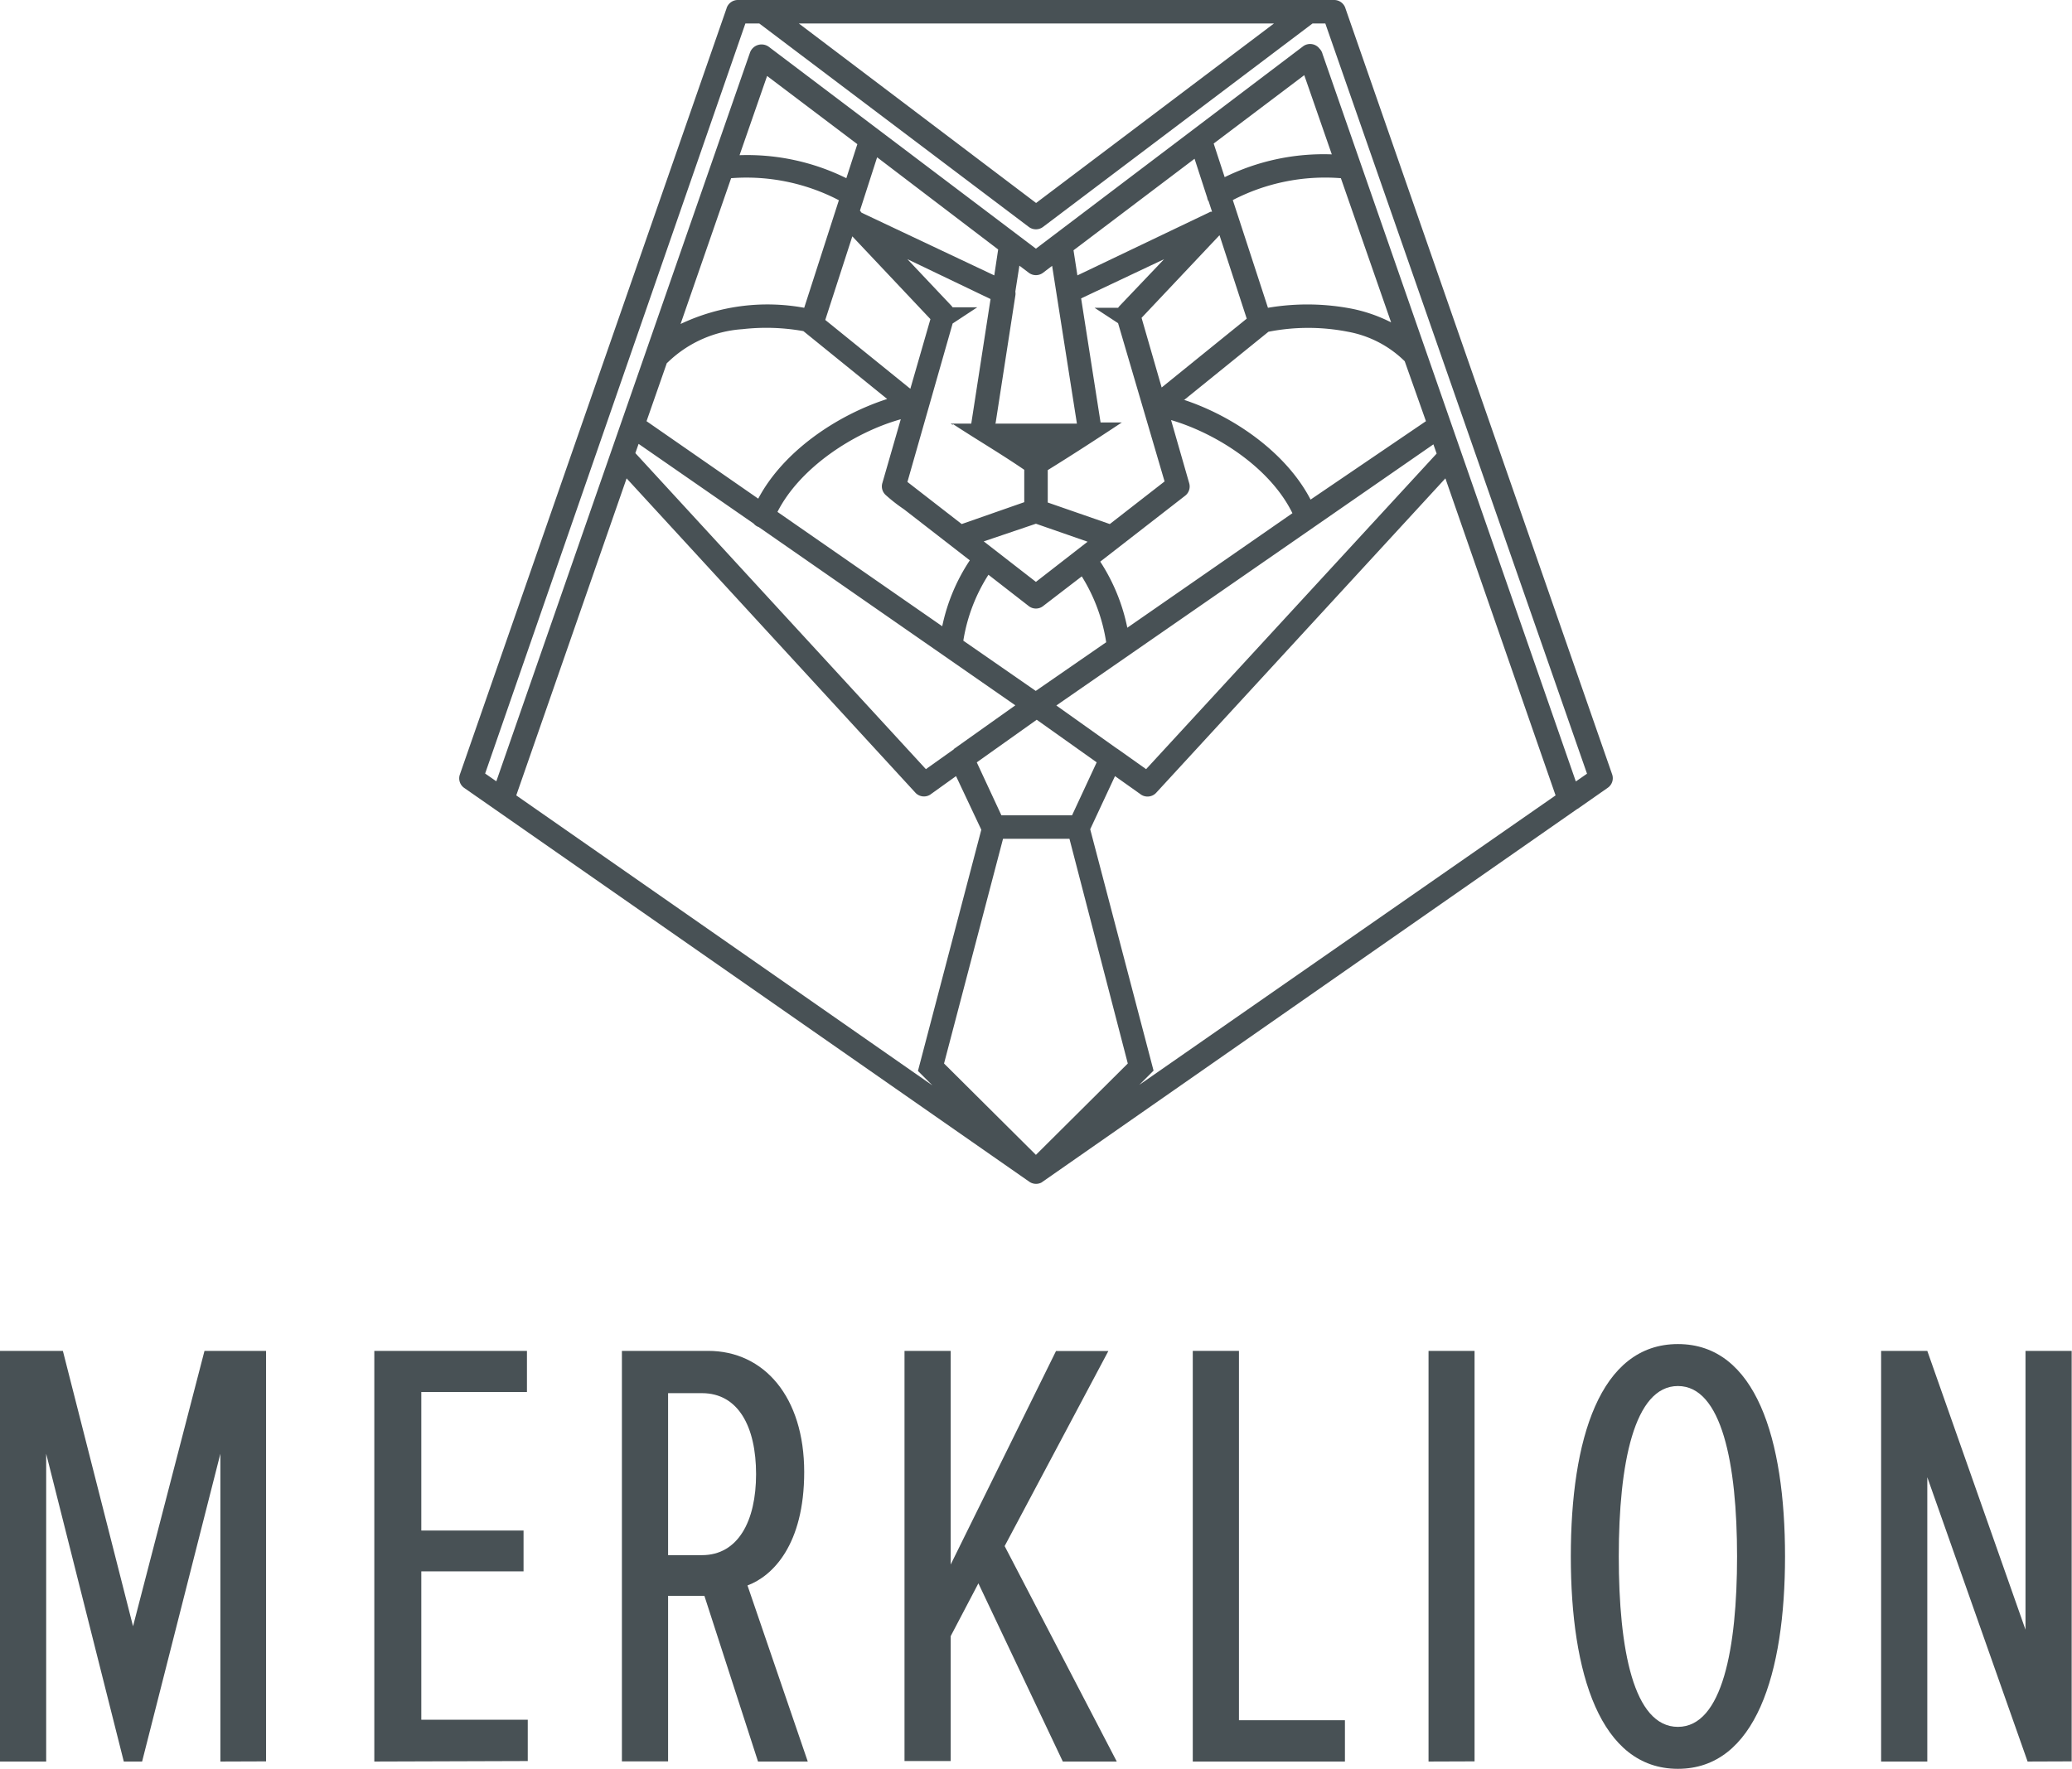 <svg id="Layer_1" data-name="Layer 1" xmlns="http://www.w3.org/2000/svg" viewBox="0 0 127.87 109.19"><defs><style>.cls-1,.cls-2{fill:#485155;}.cls-1{fill-rule:evenodd;}</style></defs><title>logo</title><path class="cls-1" d="M49.3,1.45,63.94,12.53,78.62,1.45ZM81,1.45h.79L97.94,47.76l-.69.48L81.62,3.34A.72.72,0,0,0,81.43,3a.73.73,0,0,0-1-.15L63.93,15.35,47.46,2.9a.76.76,0,0,0-1.17.33l-15.66,45-.69-.48L46,1.45h.86L63.48,14a.73.73,0,0,0,.9,0L81,1.45ZM97.35,49.93l-.13.09L64.27,73a.73.73,0,0,1-.76-.06L28.65,48.64h0a.72.72,0,0,1-.27-.83L44.83.54a.73.73,0,0,1,.7-.54H82.34a.73.73,0,0,1,.7.54L99.49,47.8a.72.72,0,0,1-.27.83h0l-1.86,1.3ZM96,49.1,89.2,29.53,71.36,48.93a.73.73,0,0,1-1,.08l-1.55-1.1-1.53,3.28,3.91,14.9-.88.88L96,49.1ZM67.9,34.67a11.74,11.74,0,0,1,1.67,4.08l10.19-7.07c-1.35-2.76-4.61-4.9-7.49-5.75l1.12,3.9a.72.72,0,0,1-.25.77h0L67.9,34.67Zm.37,5a10.75,10.75,0,0,0-1.51-4.09L64.39,37.4a.72.72,0,0,1-.92,0L61,35.48a10.63,10.63,0,0,0-1.55,4.07l4.47,3.1,4.34-3ZM69,19.95,67.55,19H69l.07-.09L71.84,16l-5.12,2.42,1.2,7.66h1.31c-1.51,1-3.05,2-4.57,2.94v2l3.83,1.33,3.38-2.63L69,19.95Zm4,4.71c3.08,1,6.36,3.25,7.88,6.18L88,26,86.69,22.3a6.7,6.7,0,0,0-3.5-1.82,12.73,12.73,0,0,0-4.91,0l-5.19,4.2ZM78.25,19l-2.17-6.65A12.39,12.39,0,0,1,82.75,11l3.1,8.9a9.44,9.44,0,0,0-2.36-.83A14.46,14.46,0,0,0,78.25,19Zm-3.67-6.6.22.67-.09,0L66.49,17l-.24-1.55,7.47-5.65.78,2.4a.71.71,0,0,0,.07.21Zm1-1.46-.68-2.08,5.59-4.22,1.7,4.89a13.85,13.85,0,0,0-6.62,1.41ZM58.8,26.23l-.13-.08h1.27l1.19-7.69L56,16l2.72,2.88.07.09h1.52l-1.52,1L56,29.75l3.35,2.6L63.21,31v-2c-1.46-1-2.95-1.87-4.41-2.83Zm3,24.1h4.36l1.52-3.27-3.7-2.63-3.7,2.63,1.52,3.27ZM66,51.78H61.9L58.26,65.65l5.67,5.64,5.67-5.64L66,51.78ZM61.41,26.15h5.05l-1.53-9.74-.55.42a.73.73,0,0,1-.9,0l-.57-.43L62.66,18a.73.73,0,0,1,0,.25l-1.22,7.88Zm7.53,20.06,1.79,1.27L88.66,28l-.2-.57L65.19,43.55l3.74,2.66ZM67.12,33.44l-3.19-1.11-3.22,1.09,3.22,2.5,3.19-2.48Zm8.14-18.92-4.81,5.1,1.24,4.3,5.25-4.25-1.68-5.15ZM31.86,49.1,57.54,67l-.89-.89,3.91-14.89L59,47.91,57.48,49a.72.72,0,0,1-1-.08L38.67,29.53,31.86,49.1Zm27-2.86,3.8-2.7-15.83-11a.72.72,0,0,1-.32-.22L39.41,27.4l-.2.57L57.14,47.48l1.73-1.23Zm-.71-7.59a11.61,11.61,0,0,1,1.7-4.06l-4.06-3.15a10.18,10.18,0,0,1-1.15-.9.72.72,0,0,1-.19-.71l1.14-3.95c-2.92.82-6.23,3-7.61,5.72l10.17,7.06ZM46.8,30.77c1.55-2.92,4.85-5.14,7.95-6.14l-5.17-4.19a13,13,0,0,0-3.76-.12,7.32,7.32,0,0,0-4.56,2l-.11.1L39.9,26l6.89,4.78ZM49.63,19A12.52,12.52,0,0,0,42,20l3.12-9a12.34,12.34,0,0,1,6.65,1.36L49.63,19Zm2.6-8a13.8,13.8,0,0,0-6.59-1.42l1.7-4.89,5.57,4.21-.68,2.1Zm3.95,13,1.24-4.3-4.82-5.11-1.67,5.16,5.25,4.25ZM53.07,13l1.06-3.29L61.6,15.4,61.36,17l-8.19-3.87Z"/><path class="cls-2" d="M13.6,108.74v-19l-4.83,19H7.64l-4.79-19v19H0V83.39H3.88l4.33,17,4.41-17h3.8v25.34Z"/><path class="cls-2" d="M23.1,108.74V83.39h9.42v2.54H26v8.55h6.31V97H26v9.16h6.57v2.55Z"/><path class="cls-2" d="M46.78,108.74,43.47,98.51H41.23v10.22H38.38V83.39H43.7c3.46,0,5.93,2.85,5.93,7.48,0,4.48-1.94,6.42-3.5,7l3.72,10.87ZM46.66,91c0-2.93-1.1-5-3.34-5H41.23V96h2.09C45.56,96,46.66,93.88,46.66,91Z"/><path class="cls-2" d="M65.59,108.74l-5.21-11L58.67,101v7.71H55.82V83.39h2.85V96.58l6.5-13.18H68.4L62,95.44l6.92,13.3Z"/><path class="cls-2" d="M73.61,108.74V83.39h2.85v22.8H83v2.55Z"/><path class="cls-2" d="M88.16,108.74V83.39H91v25.34Z"/><path class="cls-2" d="M96.94,96.08c0-7.22,1.79-13.11,6.61-13.11s6.61,5.89,6.61,13.11-1.82,13.11-6.61,13.11S96.94,103.3,96.94,96.08Zm10.26,0c0-5.74-.95-10.52-3.65-10.52S99.9,90.35,99.9,96.08s.91,10.52,3.65,10.52S107.2,101.74,107.2,96.08Z"/><path class="cls-2" d="M125.13,108.74l-6.19-17.55v17.55h-2.85V83.39h2.85L125,100.6V83.39h2.85v25.34Z"/></svg>